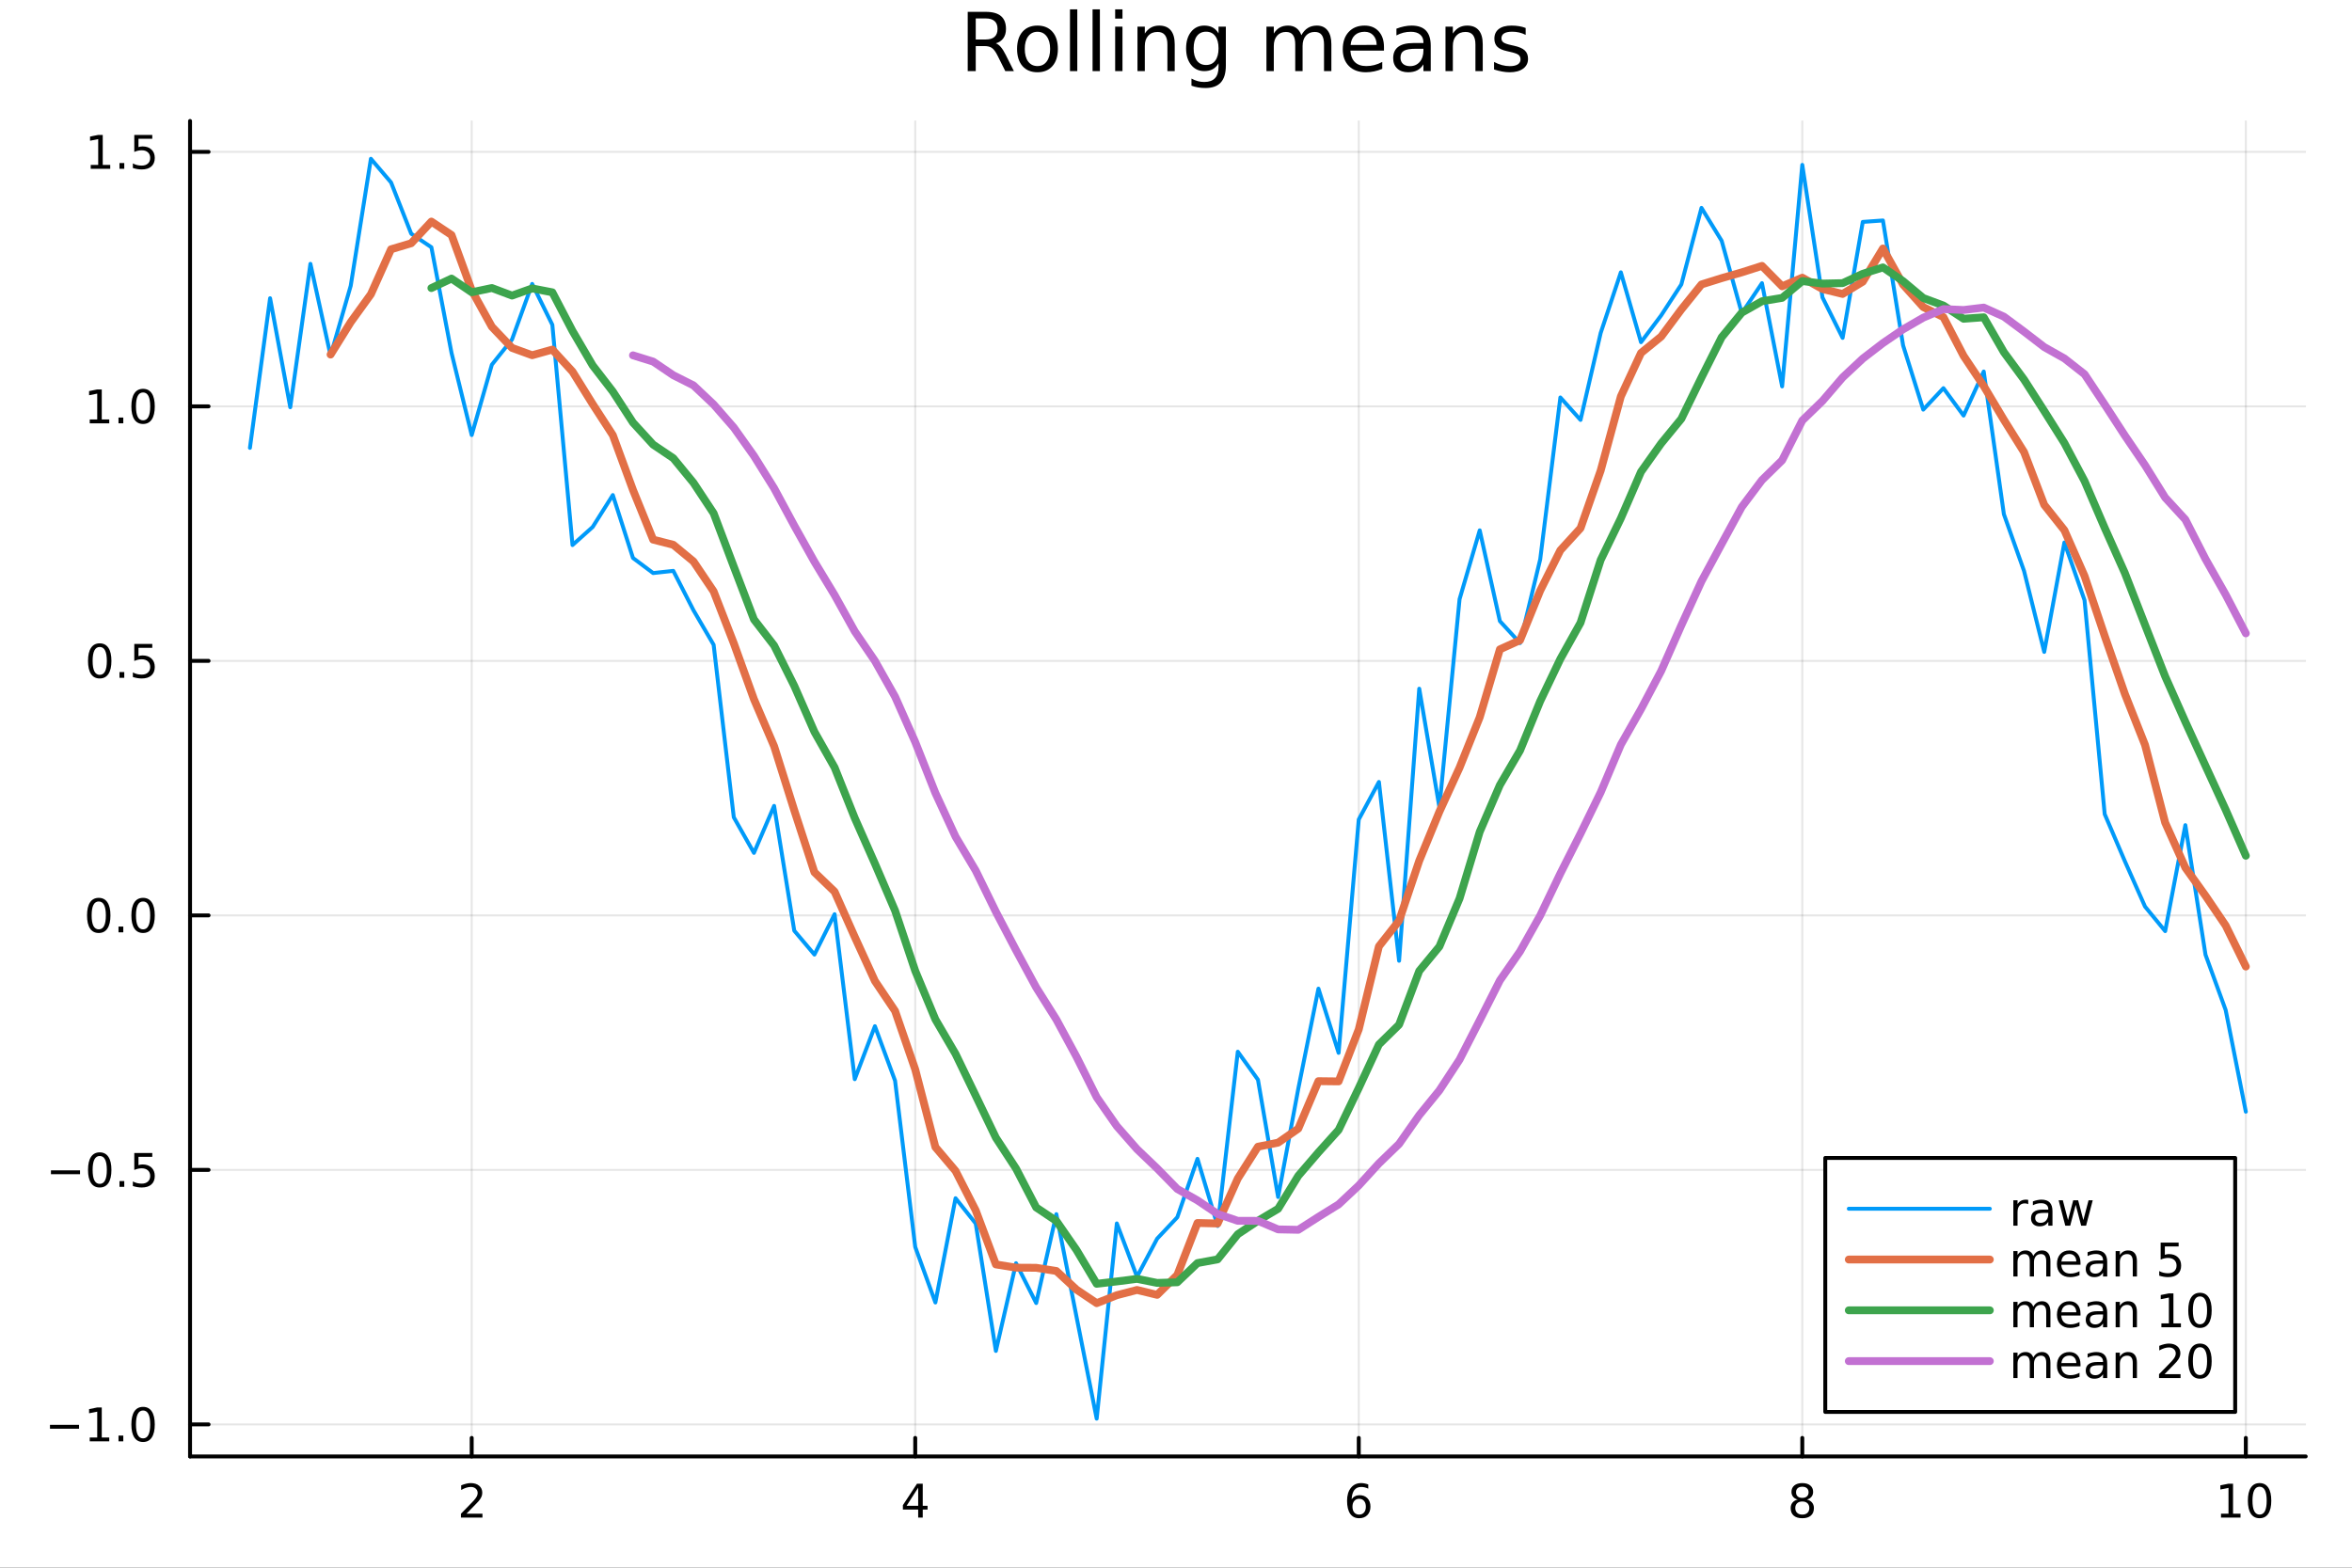 <?xml version="1.0" encoding="utf-8"?>
<svg xmlns="http://www.w3.org/2000/svg" xmlns:xlink="http://www.w3.org/1999/xlink" width="600" height="400" viewBox="0 0 2400 1600">
<rect x="0" y="0" width="2400" height="1600" fill="#333333" stroke="none"/>
<defs>
  <clipPath id="clip140">
    <rect x="0" y="0" width="2400" height="1600"/>
  </clipPath>
</defs>
<path clip-path="url(#clip140)" d="M0 1600 L2400 1600 L2400 0 L0 0  Z" fill="#ffffff" fill-rule="evenodd" fill-opacity="1"/>
<defs>
  <clipPath id="clip141">
    <rect x="480" y="0" width="1681" height="1600"/>
  </clipPath>
</defs>
<path clip-path="url(#clip140)" d="M193.936 1486.45 L2352.76 1486.45 L2352.76 123.472 L193.936 123.472  Z" fill="#ffffff" fill-rule="evenodd" fill-opacity="1"/>
<defs>
  <clipPath id="clip142">
    <rect x="193" y="123" width="2160" height="1364"/>
  </clipPath>
</defs>
<polyline clip-path="url(#clip142)" style="stroke:#000000; stroke-linecap:round; stroke-linejoin:round; stroke-width:2; stroke-opacity:0.1; fill:none" points="481.326,1486.45 481.326,123.472 "/>
<polyline clip-path="url(#clip142)" style="stroke:#000000; stroke-linecap:round; stroke-linejoin:round; stroke-width:2; stroke-opacity:0.1; fill:none" points="933.909,1486.45 933.909,123.472 "/>
<polyline clip-path="url(#clip142)" style="stroke:#000000; stroke-linecap:round; stroke-linejoin:round; stroke-width:2; stroke-opacity:0.1; fill:none" points="1386.49,1486.45 1386.49,123.472 "/>
<polyline clip-path="url(#clip142)" style="stroke:#000000; stroke-linecap:round; stroke-linejoin:round; stroke-width:2; stroke-opacity:0.1; fill:none" points="1839.07,1486.45 1839.07,123.472 "/>
<polyline clip-path="url(#clip142)" style="stroke:#000000; stroke-linecap:round; stroke-linejoin:round; stroke-width:2; stroke-opacity:0.1; fill:none" points="2291.66,1486.45 2291.66,123.472 "/>
<polyline clip-path="url(#clip140)" style="stroke:#000000; stroke-linecap:round; stroke-linejoin:round; stroke-width:4; stroke-opacity:1; fill:none" points="193.936,1486.45 2352.76,1486.45 "/>
<polyline clip-path="url(#clip140)" style="stroke:#000000; stroke-linecap:round; stroke-linejoin:round; stroke-width:4; stroke-opacity:1; fill:none" points="481.326,1486.45 481.326,1467.55 "/>
<polyline clip-path="url(#clip140)" style="stroke:#000000; stroke-linecap:round; stroke-linejoin:round; stroke-width:4; stroke-opacity:1; fill:none" points="933.909,1486.45 933.909,1467.55 "/>
<polyline clip-path="url(#clip140)" style="stroke:#000000; stroke-linecap:round; stroke-linejoin:round; stroke-width:4; stroke-opacity:1; fill:none" points="1386.49,1486.45 1386.49,1467.55 "/>
<polyline clip-path="url(#clip140)" style="stroke:#000000; stroke-linecap:round; stroke-linejoin:round; stroke-width:4; stroke-opacity:1; fill:none" points="1839.07,1486.45 1839.07,1467.55 "/>
<polyline clip-path="url(#clip140)" style="stroke:#000000; stroke-linecap:round; stroke-linejoin:round; stroke-width:4; stroke-opacity:1; fill:none" points="2291.66,1486.45 2291.66,1467.55 "/>
<path clip-path="url(#clip140)" d="M475.979 1544.91 L492.298 1544.91 L492.298 1548.85 L470.354 1548.85 L470.354 1544.91 Q473.016 1542.16 477.599 1537.53 Q482.206 1532.88 483.386 1531.53 Q485.632 1529.01 486.511 1527.27 Q487.414 1525.51 487.414 1523.82 Q487.414 1521.07 485.47 1519.33 Q483.548 1517.6 480.446 1517.6 Q478.247 1517.6 475.794 1518.36 Q473.363 1519.13 470.585 1520.68 L470.585 1515.95 Q473.409 1514.82 475.863 1514.24 Q478.317 1513.66 480.354 1513.66 Q485.724 1513.66 488.919 1516.35 Q492.113 1519.03 492.113 1523.52 Q492.113 1525.65 491.303 1527.57 Q490.516 1529.47 488.409 1532.07 Q487.831 1532.74 484.729 1535.95 Q481.627 1539.15 475.979 1544.91 Z" fill="#000000" fill-rule="nonzero" fill-opacity="1" /><path clip-path="url(#clip140)" d="M936.918 1518.36 L925.113 1536.81 L936.918 1536.81 L936.918 1518.36 M935.691 1514.29 L941.571 1514.29 L941.571 1536.81 L946.501 1536.81 L946.501 1540.7 L941.571 1540.7 L941.571 1548.85 L936.918 1548.85 L936.918 1540.7 L921.316 1540.7 L921.316 1536.19 L935.691 1514.29 Z" fill="#000000" fill-rule="nonzero" fill-opacity="1" /><path clip-path="url(#clip140)" d="M1386.9 1529.7 Q1383.75 1529.7 1381.9 1531.86 Q1380.07 1534.01 1380.07 1537.76 Q1380.07 1541.49 1381.9 1543.66 Q1383.75 1545.82 1386.9 1545.82 Q1390.04 1545.82 1391.87 1543.66 Q1393.73 1541.49 1393.73 1537.76 Q1393.73 1534.01 1391.87 1531.86 Q1390.04 1529.7 1386.9 1529.7 M1396.18 1515.05 L1396.18 1519.31 Q1394.42 1518.48 1392.61 1518.04 Q1390.83 1517.6 1389.07 1517.6 Q1384.44 1517.6 1381.99 1520.72 Q1379.56 1523.85 1379.21 1530.17 Q1380.58 1528.15 1382.64 1527.09 Q1384.7 1526 1387.17 1526 Q1392.38 1526 1395.39 1529.17 Q1398.42 1532.32 1398.42 1537.76 Q1398.42 1543.08 1395.28 1546.3 Q1392.13 1549.52 1386.9 1549.52 Q1380.9 1549.52 1377.73 1544.94 Q1374.56 1540.33 1374.56 1531.6 Q1374.56 1523.41 1378.45 1518.55 Q1382.34 1513.66 1388.89 1513.66 Q1390.65 1513.66 1392.43 1514.01 Q1394.23 1514.36 1396.18 1515.05 Z" fill="#000000" fill-rule="nonzero" fill-opacity="1" /><path clip-path="url(#clip140)" d="M1839.07 1532.44 Q1835.74 1532.44 1833.82 1534.22 Q1831.92 1536 1831.92 1539.13 Q1831.92 1542.25 1833.82 1544.03 Q1835.74 1545.82 1839.07 1545.82 Q1842.41 1545.82 1844.33 1544.03 Q1846.25 1542.23 1846.25 1539.13 Q1846.25 1536 1844.33 1534.22 Q1842.43 1532.44 1839.07 1532.44 M1834.4 1530.45 Q1831.39 1529.7 1829.7 1527.64 Q1828.03 1525.58 1828.03 1522.62 Q1828.03 1518.48 1830.97 1516.07 Q1833.94 1513.66 1839.07 1513.66 Q1844.24 1513.66 1847.18 1516.07 Q1850.12 1518.48 1850.12 1522.62 Q1850.12 1525.58 1848.43 1527.64 Q1846.76 1529.7 1843.77 1530.45 Q1847.15 1531.23 1849.03 1533.52 Q1850.93 1535.82 1850.93 1539.13 Q1850.93 1544.15 1847.85 1546.83 Q1844.79 1549.52 1839.07 1549.52 Q1833.36 1549.52 1830.28 1546.83 Q1827.22 1544.15 1827.22 1539.13 Q1827.22 1535.82 1829.12 1533.52 Q1831.02 1531.23 1834.4 1530.45 M1832.69 1523.06 Q1832.69 1525.75 1834.35 1527.25 Q1836.04 1528.76 1839.07 1528.76 Q1842.08 1528.76 1843.77 1527.25 Q1845.49 1525.75 1845.49 1523.06 Q1845.49 1520.38 1843.77 1518.87 Q1842.08 1517.37 1839.07 1517.37 Q1836.04 1517.37 1834.35 1518.87 Q1832.69 1520.38 1832.69 1523.06 Z" fill="#000000" fill-rule="nonzero" fill-opacity="1" /><path clip-path="url(#clip140)" d="M2266.34 1544.91 L2273.98 1544.91 L2273.98 1518.55 L2265.67 1520.21 L2265.67 1515.95 L2273.94 1514.29 L2278.61 1514.29 L2278.61 1544.91 L2286.25 1544.91 L2286.25 1548.85 L2266.34 1548.85 L2266.34 1544.91 Z" fill="#000000" fill-rule="nonzero" fill-opacity="1" /><path clip-path="url(#clip140)" d="M2305.7 1517.37 Q2302.09 1517.37 2300.26 1520.93 Q2298.45 1524.47 2298.45 1531.6 Q2298.45 1538.71 2300.26 1542.27 Q2302.09 1545.82 2305.7 1545.82 Q2309.33 1545.82 2311.14 1542.27 Q2312.96 1538.71 2312.96 1531.6 Q2312.96 1524.47 2311.14 1520.93 Q2309.33 1517.37 2305.7 1517.37 M2305.7 1513.66 Q2311.51 1513.66 2314.56 1518.27 Q2317.64 1522.85 2317.64 1531.6 Q2317.64 1540.33 2314.56 1544.94 Q2311.51 1549.52 2305.7 1549.52 Q2299.89 1549.52 2296.81 1544.94 Q2293.75 1540.33 2293.75 1531.6 Q2293.75 1522.85 2296.81 1518.27 Q2299.89 1513.66 2305.7 1513.66 Z" fill="#000000" fill-rule="nonzero" fill-opacity="1" /><polyline clip-path="url(#clip142)" style="stroke:#000000; stroke-linecap:round; stroke-linejoin:round; stroke-width:2; stroke-opacity:0.1; fill:none" points="193.936,1453.77 2352.76,1453.77 "/>
<polyline clip-path="url(#clip142)" style="stroke:#000000; stroke-linecap:round; stroke-linejoin:round; stroke-width:2; stroke-opacity:0.1; fill:none" points="193.936,1194.02 2352.76,1194.02 "/>
<polyline clip-path="url(#clip142)" style="stroke:#000000; stroke-linecap:round; stroke-linejoin:round; stroke-width:2; stroke-opacity:0.1; fill:none" points="193.936,934.263 2352.76,934.263 "/>
<polyline clip-path="url(#clip142)" style="stroke:#000000; stroke-linecap:round; stroke-linejoin:round; stroke-width:2; stroke-opacity:0.1; fill:none" points="193.936,674.507 2352.76,674.507 "/>
<polyline clip-path="url(#clip142)" style="stroke:#000000; stroke-linecap:round; stroke-linejoin:round; stroke-width:2; stroke-opacity:0.1; fill:none" points="193.936,414.752 2352.76,414.752 "/>
<polyline clip-path="url(#clip142)" style="stroke:#000000; stroke-linecap:round; stroke-linejoin:round; stroke-width:2; stroke-opacity:0.1; fill:none" points="193.936,154.997 2352.76,154.997 "/>
<polyline clip-path="url(#clip140)" style="stroke:#000000; stroke-linecap:round; stroke-linejoin:round; stroke-width:4; stroke-opacity:1; fill:none" points="193.936,1486.45 193.936,123.472 "/>
<polyline clip-path="url(#clip140)" style="stroke:#000000; stroke-linecap:round; stroke-linejoin:round; stroke-width:4; stroke-opacity:1; fill:none" points="193.936,1453.77 212.834,1453.77 "/>
<polyline clip-path="url(#clip140)" style="stroke:#000000; stroke-linecap:round; stroke-linejoin:round; stroke-width:4; stroke-opacity:1; fill:none" points="193.936,1194.02 212.834,1194.02 "/>
<polyline clip-path="url(#clip140)" style="stroke:#000000; stroke-linecap:round; stroke-linejoin:round; stroke-width:4; stroke-opacity:1; fill:none" points="193.936,934.263 212.834,934.263 "/>
<polyline clip-path="url(#clip140)" style="stroke:#000000; stroke-linecap:round; stroke-linejoin:round; stroke-width:4; stroke-opacity:1; fill:none" points="193.936,674.507 212.834,674.507 "/>
<polyline clip-path="url(#clip140)" style="stroke:#000000; stroke-linecap:round; stroke-linejoin:round; stroke-width:4; stroke-opacity:1; fill:none" points="193.936,414.752 212.834,414.752 "/>
<polyline clip-path="url(#clip140)" style="stroke:#000000; stroke-linecap:round; stroke-linejoin:round; stroke-width:4; stroke-opacity:1; fill:none" points="193.936,154.997 212.834,154.997 "/>
<path clip-path="url(#clip140)" d="M50.992 1454.22 L80.668 1454.22 L80.668 1458.16 L50.992 1458.16 L50.992 1454.22 Z" fill="#000000" fill-rule="nonzero" fill-opacity="1" /><path clip-path="url(#clip140)" d="M91.571 1467.12 L99.21 1467.12 L99.21 1440.75 L90.899 1442.42 L90.899 1438.16 L99.163 1436.49 L103.839 1436.49 L103.839 1467.12 L111.478 1467.12 L111.478 1471.05 L91.571 1471.05 L91.571 1467.12 Z" fill="#000000" fill-rule="nonzero" fill-opacity="1" /><path clip-path="url(#clip140)" d="M120.922 1465.17 L125.807 1465.17 L125.807 1471.05 L120.922 1471.05 L120.922 1465.17 Z" fill="#000000" fill-rule="nonzero" fill-opacity="1" /><path clip-path="url(#clip140)" d="M145.992 1439.57 Q142.381 1439.57 140.552 1443.14 Q138.746 1446.68 138.746 1453.81 Q138.746 1460.91 140.552 1464.48 Q142.381 1468.02 145.992 1468.02 Q149.626 1468.02 151.431 1464.48 Q153.26 1460.91 153.26 1453.81 Q153.26 1446.68 151.431 1443.14 Q149.626 1439.57 145.992 1439.57 M145.992 1435.87 Q151.802 1435.87 154.857 1440.47 Q157.936 1445.06 157.936 1453.81 Q157.936 1462.53 154.857 1467.14 Q151.802 1471.72 145.992 1471.72 Q140.181 1471.72 137.103 1467.14 Q134.047 1462.53 134.047 1453.81 Q134.047 1445.06 137.103 1440.47 Q140.181 1435.87 145.992 1435.87 Z" fill="#000000" fill-rule="nonzero" fill-opacity="1" /><path clip-path="url(#clip140)" d="M51.987 1194.47 L81.663 1194.47 L81.663 1198.4 L51.987 1198.4 L51.987 1194.47 Z" fill="#000000" fill-rule="nonzero" fill-opacity="1" /><path clip-path="url(#clip140)" d="M101.756 1179.82 Q98.145 1179.82 96.316 1183.38 Q94.51 1186.92 94.51 1194.05 Q94.51 1201.16 96.316 1204.72 Q98.145 1208.27 101.756 1208.27 Q105.39 1208.27 107.196 1204.72 Q109.024 1201.16 109.024 1194.05 Q109.024 1186.92 107.196 1183.38 Q105.39 1179.82 101.756 1179.82 M101.756 1176.11 Q107.566 1176.11 110.621 1180.72 Q113.7 1185.3 113.7 1194.05 Q113.7 1202.78 110.621 1207.39 Q107.566 1211.97 101.756 1211.97 Q95.946 1211.97 92.867 1207.39 Q89.811 1202.78 89.811 1194.05 Q89.811 1185.3 92.867 1180.72 Q95.946 1176.11 101.756 1176.11 Z" fill="#000000" fill-rule="nonzero" fill-opacity="1" /><path clip-path="url(#clip140)" d="M121.918 1205.42 L126.802 1205.42 L126.802 1211.3 L121.918 1211.3 L121.918 1205.42 Z" fill="#000000" fill-rule="nonzero" fill-opacity="1" /><path clip-path="url(#clip140)" d="M137.033 1176.74 L155.39 1176.74 L155.39 1180.67 L141.316 1180.67 L141.316 1189.15 Q142.334 1188.8 143.353 1188.64 Q144.371 1188.45 145.39 1188.45 Q151.177 1188.45 154.556 1191.62 Q157.936 1194.79 157.936 1200.21 Q157.936 1205.79 154.464 1208.89 Q150.992 1211.97 144.672 1211.97 Q142.496 1211.97 140.228 1211.6 Q137.982 1211.23 135.575 1210.49 L135.575 1205.79 Q137.658 1206.92 139.881 1207.48 Q142.103 1208.03 144.58 1208.03 Q148.584 1208.03 150.922 1205.93 Q153.26 1203.82 153.26 1200.21 Q153.26 1196.6 150.922 1194.49 Q148.584 1192.39 144.58 1192.39 Q142.705 1192.39 140.83 1192.8 Q138.978 1193.22 137.033 1194.1 L137.033 1176.74 Z" fill="#000000" fill-rule="nonzero" fill-opacity="1" /><path clip-path="url(#clip140)" d="M100.76 920.061 Q97.149 920.061 95.321 923.626 Q93.515 927.168 93.515 934.297 Q93.515 941.404 95.321 944.969 Q97.149 948.51 100.76 948.51 Q104.395 948.51 106.2 944.969 Q108.029 941.404 108.029 934.297 Q108.029 927.168 106.2 923.626 Q104.395 920.061 100.76 920.061 M100.76 916.358 Q106.571 916.358 109.626 920.964 Q112.705 925.547 112.705 934.297 Q112.705 943.024 109.626 947.631 Q106.571 952.214 100.76 952.214 Q94.95 952.214 91.871 947.631 Q88.816 943.024 88.816 934.297 Q88.816 925.547 91.871 920.964 Q94.95 916.358 100.76 916.358 Z" fill="#000000" fill-rule="nonzero" fill-opacity="1" /><path clip-path="url(#clip140)" d="M120.922 945.663 L125.807 945.663 L125.807 951.543 L120.922 951.543 L120.922 945.663 Z" fill="#000000" fill-rule="nonzero" fill-opacity="1" /><path clip-path="url(#clip140)" d="M145.992 920.061 Q142.381 920.061 140.552 923.626 Q138.746 927.168 138.746 934.297 Q138.746 941.404 140.552 944.969 Q142.381 948.51 145.992 948.51 Q149.626 948.51 151.431 944.969 Q153.26 941.404 153.26 934.297 Q153.26 927.168 151.431 923.626 Q149.626 920.061 145.992 920.061 M145.992 916.358 Q151.802 916.358 154.857 920.964 Q157.936 925.547 157.936 934.297 Q157.936 943.024 154.857 947.631 Q151.802 952.214 145.992 952.214 Q140.181 952.214 137.103 947.631 Q134.047 943.024 134.047 934.297 Q134.047 925.547 137.103 920.964 Q140.181 916.358 145.992 916.358 Z" fill="#000000" fill-rule="nonzero" fill-opacity="1" /><path clip-path="url(#clip140)" d="M101.756 660.306 Q98.145 660.306 96.316 663.871 Q94.51 667.413 94.51 674.542 Q94.51 681.649 96.316 685.213 Q98.145 688.755 101.756 688.755 Q105.39 688.755 107.196 685.213 Q109.024 681.649 109.024 674.542 Q109.024 667.413 107.196 663.871 Q105.39 660.306 101.756 660.306 M101.756 656.602 Q107.566 656.602 110.621 661.209 Q113.7 665.792 113.7 674.542 Q113.7 683.269 110.621 687.875 Q107.566 692.459 101.756 692.459 Q95.946 692.459 92.867 687.875 Q89.811 683.269 89.811 674.542 Q89.811 665.792 92.867 661.209 Q95.946 656.602 101.756 656.602 Z" fill="#000000" fill-rule="nonzero" fill-opacity="1" /><path clip-path="url(#clip140)" d="M121.918 685.908 L126.802 685.908 L126.802 691.787 L121.918 691.787 L121.918 685.908 Z" fill="#000000" fill-rule="nonzero" fill-opacity="1" /><path clip-path="url(#clip140)" d="M137.033 657.227 L155.39 657.227 L155.39 661.163 L141.316 661.163 L141.316 669.635 Q142.334 669.288 143.353 669.126 Q144.371 668.94 145.39 668.94 Q151.177 668.94 154.556 672.112 Q157.936 675.283 157.936 680.7 Q157.936 686.278 154.464 689.38 Q150.992 692.459 144.672 692.459 Q142.496 692.459 140.228 692.088 Q137.982 691.718 135.575 690.977 L135.575 686.278 Q137.658 687.413 139.881 687.968 Q142.103 688.524 144.58 688.524 Q148.584 688.524 150.922 686.417 Q153.26 684.311 153.26 680.7 Q153.26 677.088 150.922 674.982 Q148.584 672.876 144.58 672.876 Q142.705 672.876 140.83 673.292 Q138.978 673.709 137.033 674.588 L137.033 657.227 Z" fill="#000000" fill-rule="nonzero" fill-opacity="1" /><path clip-path="url(#clip140)" d="M91.571 428.097 L99.21 428.097 L99.21 401.732 L90.899 403.398 L90.899 399.139 L99.163 397.472 L103.839 397.472 L103.839 428.097 L111.478 428.097 L111.478 432.032 L91.571 432.032 L91.571 428.097 Z" fill="#000000" fill-rule="nonzero" fill-opacity="1" /><path clip-path="url(#clip140)" d="M120.922 426.153 L125.807 426.153 L125.807 432.032 L120.922 432.032 L120.922 426.153 Z" fill="#000000" fill-rule="nonzero" fill-opacity="1" /><path clip-path="url(#clip140)" d="M145.992 400.551 Q142.381 400.551 140.552 404.116 Q138.746 407.658 138.746 414.787 Q138.746 421.894 140.552 425.458 Q142.381 429 145.992 429 Q149.626 429 151.431 425.458 Q153.26 421.894 153.26 414.787 Q153.26 407.658 151.431 404.116 Q149.626 400.551 145.992 400.551 M145.992 396.847 Q151.802 396.847 154.857 401.454 Q157.936 406.037 157.936 414.787 Q157.936 423.514 154.857 428.12 Q151.802 432.704 145.992 432.704 Q140.181 432.704 137.103 428.12 Q134.047 423.514 134.047 414.787 Q134.047 406.037 137.103 401.454 Q140.181 396.847 145.992 396.847 Z" fill="#000000" fill-rule="nonzero" fill-opacity="1" /><path clip-path="url(#clip140)" d="M92.566 168.342 L100.205 168.342 L100.205 141.977 L91.895 143.643 L91.895 139.384 L100.159 137.717 L104.834 137.717 L104.834 168.342 L112.473 168.342 L112.473 172.277 L92.566 172.277 L92.566 168.342 Z" fill="#000000" fill-rule="nonzero" fill-opacity="1" /><path clip-path="url(#clip140)" d="M121.918 166.398 L126.802 166.398 L126.802 172.277 L121.918 172.277 L121.918 166.398 Z" fill="#000000" fill-rule="nonzero" fill-opacity="1" /><path clip-path="url(#clip140)" d="M137.033 137.717 L155.39 137.717 L155.39 141.652 L141.316 141.652 L141.316 150.125 Q142.334 149.777 143.353 149.615 Q144.371 149.43 145.39 149.43 Q151.177 149.43 154.556 152.601 Q157.936 155.773 157.936 161.189 Q157.936 166.768 154.464 169.87 Q150.992 172.949 144.672 172.949 Q142.496 172.949 140.228 172.578 Q137.982 172.208 135.575 171.467 L135.575 166.768 Q137.658 167.902 139.881 168.458 Q142.103 169.013 144.58 169.013 Q148.584 169.013 150.922 166.907 Q153.26 164.8 153.26 161.189 Q153.26 157.578 150.922 155.472 Q148.584 153.365 144.58 153.365 Q142.705 153.365 140.83 153.782 Q138.978 154.199 137.033 155.078 L137.033 137.717 Z" fill="#000000" fill-rule="nonzero" fill-opacity="1" /><path clip-path="url(#clip140)" d="M1016.15 44.22 Q1018.79 45.111 1021.26 48.028 Q1023.77 50.944 1026.28 56.048 L1034.59 72.576 L1025.8 72.576 L1018.06 57.061 Q1015.06 50.985 1012.22 49 Q1009.43 47.015 1004.57 47.015 L995.656 47.015 L995.656 72.576 L987.474 72.576 L987.474 12.096 L1005.95 12.096 Q1016.32 12.096 1021.42 16.43 Q1026.52 20.765 1026.52 29.515 Q1026.52 35.227 1023.85 38.994 Q1021.22 42.761 1016.15 44.22 M995.656 18.82 L995.656 40.29 L1005.95 40.29 Q1011.86 40.29 1014.86 37.576 Q1017.9 34.822 1017.9 29.515 Q1017.9 24.208 1014.86 21.535 Q1011.86 18.82 1005.95 18.82 L995.656 18.82 Z" fill="#000000" fill-rule="nonzero" fill-opacity="1" /><path clip-path="url(#clip140)" d="M1058.65 32.431 Q1052.65 32.431 1049.17 37.131 Q1045.69 41.789 1045.69 49.931 Q1045.69 58.074 1049.13 62.773 Q1052.61 67.431 1058.65 67.431 Q1064.6 67.431 1068.09 62.732 Q1071.57 58.033 1071.57 49.931 Q1071.57 41.87 1068.09 37.171 Q1064.6 32.431 1058.65 32.431 M1058.65 26.112 Q1068.37 26.112 1073.92 32.431 Q1079.47 38.751 1079.47 49.931 Q1079.47 61.071 1073.92 67.431 Q1068.37 73.751 1058.65 73.751 Q1048.89 73.751 1043.34 67.431 Q1037.83 61.071 1037.83 49.931 Q1037.83 38.751 1043.34 32.431 Q1048.89 26.112 1058.65 26.112 Z" fill="#000000" fill-rule="nonzero" fill-opacity="1" /><path clip-path="url(#clip140)" d="M1091.82 9.544 L1099.28 9.544 L1099.28 72.576 L1091.82 72.576 L1091.82 9.544 Z" fill="#000000" fill-rule="nonzero" fill-opacity="1" /><path clip-path="url(#clip140)" d="M1114.87 9.544 L1122.33 9.544 L1122.33 72.576 L1114.87 72.576 L1114.87 9.544 Z" fill="#000000" fill-rule="nonzero" fill-opacity="1" /><path clip-path="url(#clip140)" d="M1137.92 27.206 L1145.38 27.206 L1145.38 72.576 L1137.92 72.576 L1137.92 27.206 M1137.92 9.544 L1145.38 9.544 L1145.38 18.983 L1137.92 18.983 L1137.92 9.544 Z" fill="#000000" fill-rule="nonzero" fill-opacity="1" /><path clip-path="url(#clip140)" d="M1198.69 45.192 L1198.69 72.576 L1191.23 72.576 L1191.23 45.435 Q1191.23 38.994 1188.72 35.794 Q1186.21 32.594 1181.19 32.594 Q1175.15 32.594 1171.67 36.442 Q1168.18 40.29 1168.18 46.934 L1168.18 72.576 L1160.69 72.576 L1160.69 27.206 L1168.18 27.206 L1168.18 34.254 Q1170.86 30.163 1174.46 28.138 Q1178.11 26.112 1182.85 26.112 Q1190.67 26.112 1194.68 30.973 Q1198.69 35.794 1198.69 45.192 Z" fill="#000000" fill-rule="nonzero" fill-opacity="1" /><path clip-path="url(#clip140)" d="M1243.41 49.364 Q1243.41 41.263 1240.05 36.806 Q1236.73 32.35 1230.69 32.35 Q1224.69 32.35 1221.33 36.806 Q1218.01 41.263 1218.01 49.364 Q1218.01 57.426 1221.33 61.882 Q1224.69 66.338 1230.69 66.338 Q1236.73 66.338 1240.05 61.882 Q1243.41 57.426 1243.41 49.364 M1250.86 66.945 Q1250.86 78.531 1245.72 84.162 Q1240.57 89.833 1229.96 89.833 Q1226.03 89.833 1222.55 89.225 Q1219.06 88.658 1215.78 87.443 L1215.78 80.192 Q1219.06 81.974 1222.26 82.825 Q1225.46 83.675 1228.79 83.675 Q1236.12 83.675 1239.76 79.827 Q1243.41 76.019 1243.41 68.282 L1243.41 64.596 Q1241.1 68.606 1237.5 70.591 Q1233.89 72.576 1228.87 72.576 Q1220.52 72.576 1215.42 66.216 Q1210.31 59.856 1210.31 49.364 Q1210.31 38.832 1215.42 32.472 Q1220.52 26.112 1228.87 26.112 Q1233.89 26.112 1237.5 28.097 Q1241.1 30.082 1243.41 34.092 L1243.41 27.206 L1250.86 27.206 L1250.86 66.945 Z" fill="#000000" fill-rule="nonzero" fill-opacity="1" /><path clip-path="url(#clip140)" d="M1327.91 35.915 Q1330.71 30.892 1334.6 28.502 Q1338.48 26.112 1343.75 26.112 Q1350.84 26.112 1354.69 31.095 Q1358.54 36.037 1358.54 45.192 L1358.54 72.576 L1351.04 72.576 L1351.04 45.435 Q1351.04 38.913 1348.73 35.753 Q1346.42 32.594 1341.68 32.594 Q1335.89 32.594 1332.53 36.442 Q1329.17 40.29 1329.17 46.934 L1329.17 72.576 L1321.67 72.576 L1321.67 45.435 Q1321.67 38.873 1319.36 35.753 Q1317.06 32.594 1312.23 32.594 Q1306.52 32.594 1303.16 36.482 Q1299.8 40.331 1299.8 46.934 L1299.8 72.576 L1292.3 72.576 L1292.3 27.206 L1299.8 27.206 L1299.8 34.254 Q1302.35 30.082 1305.92 28.097 Q1309.48 26.112 1314.38 26.112 Q1319.32 26.112 1322.77 28.624 Q1326.25 31.135 1327.91 35.915 Z" fill="#000000" fill-rule="nonzero" fill-opacity="1" /><path clip-path="url(#clip140)" d="M1412.21 48.028 L1412.21 51.673 L1377.94 51.673 Q1378.43 59.37 1382.56 63.421 Q1386.73 67.431 1394.14 67.431 Q1398.44 67.431 1402.45 66.378 Q1406.5 65.325 1410.47 63.218 L1410.47 70.267 Q1406.46 71.968 1402.25 72.86 Q1398.03 73.751 1393.7 73.751 Q1382.84 73.751 1376.48 67.431 Q1370.16 61.112 1370.16 50.337 Q1370.16 39.197 1376.16 32.675 Q1382.19 26.112 1392.4 26.112 Q1401.56 26.112 1406.86 32.026 Q1412.21 37.9 1412.21 48.028 M1404.76 45.84 Q1404.68 39.723 1401.31 36.077 Q1397.99 32.431 1392.48 32.431 Q1386.24 32.431 1382.48 35.956 Q1378.75 39.48 1378.18 45.88 L1404.76 45.84 Z" fill="#000000" fill-rule="nonzero" fill-opacity="1" /><path clip-path="url(#clip140)" d="M1445.06 49.769 Q1436.03 49.769 1432.55 51.835 Q1429.06 53.901 1429.06 58.884 Q1429.06 62.854 1431.66 65.203 Q1434.29 67.512 1438.78 67.512 Q1444.98 67.512 1448.71 63.137 Q1452.48 58.722 1452.48 51.43 L1452.48 49.769 L1445.06 49.769 M1459.93 46.691 L1459.93 72.576 L1452.48 72.576 L1452.48 65.689 Q1449.92 69.821 1446.12 71.806 Q1442.31 73.751 1436.8 73.751 Q1429.83 73.751 1425.7 69.862 Q1421.61 65.933 1421.61 59.37 Q1421.61 51.714 1426.71 47.825 Q1431.86 43.936 1442.03 43.936 L1452.48 43.936 L1452.48 43.207 Q1452.48 38.062 1449.07 35.267 Q1445.71 32.431 1439.6 32.431 Q1435.71 32.431 1432.02 33.363 Q1428.33 34.295 1424.93 36.158 L1424.93 29.272 Q1429.02 27.692 1432.87 26.922 Q1436.72 26.112 1440.36 26.112 Q1450.21 26.112 1455.07 31.216 Q1459.93 36.32 1459.93 46.691 Z" fill="#000000" fill-rule="nonzero" fill-opacity="1" /><path clip-path="url(#clip140)" d="M1513 45.192 L1513 72.576 L1505.54 72.576 L1505.54 45.435 Q1505.54 38.994 1503.03 35.794 Q1500.52 32.594 1495.5 32.594 Q1489.46 32.594 1485.98 36.442 Q1482.49 40.29 1482.49 46.934 L1482.49 72.576 L1475 72.576 L1475 27.206 L1482.49 27.206 L1482.49 34.254 Q1485.17 30.163 1488.77 28.138 Q1492.42 26.112 1497.16 26.112 Q1504.98 26.112 1508.99 30.973 Q1513 35.794 1513 45.192 Z" fill="#000000" fill-rule="nonzero" fill-opacity="1" /><path clip-path="url(#clip140)" d="M1556.79 28.543 L1556.79 35.591 Q1553.63 33.971 1550.23 33.161 Q1546.82 32.35 1543.18 32.35 Q1537.63 32.35 1534.83 34.052 Q1532.08 35.753 1532.08 39.156 Q1532.08 41.749 1534.06 43.248 Q1536.05 44.706 1542.04 46.043 L1544.59 46.61 Q1552.53 48.311 1555.86 51.43 Q1559.22 54.509 1559.22 60.059 Q1559.22 66.378 1554.2 70.064 Q1549.21 73.751 1540.46 73.751 Q1536.82 73.751 1532.85 73.022 Q1528.92 72.333 1524.54 70.915 L1524.54 63.218 Q1528.67 65.365 1532.68 66.459 Q1536.7 67.512 1540.62 67.512 Q1545.89 67.512 1548.73 65.73 Q1551.56 63.907 1551.56 60.626 Q1551.56 57.588 1549.5 55.967 Q1547.47 54.347 1540.54 52.848 L1537.95 52.24 Q1531.02 50.782 1527.95 47.785 Q1524.87 44.746 1524.87 39.48 Q1524.87 33.08 1529.4 29.596 Q1533.94 26.112 1542.29 26.112 Q1546.42 26.112 1550.06 26.72 Q1553.71 27.327 1556.79 28.543 Z" fill="#000000" fill-rule="nonzero" fill-opacity="1" /><polyline clip-path="url(#clip142)" style="stroke:#009af9; stroke-linecap:round; stroke-linejoin:round; stroke-width:4; stroke-opacity:1; fill:none" points="255.035,457.091 275.607,304.383 296.179,415.615 316.751,269.276 337.322,362.931 357.894,291.617 378.466,162.047 399.038,186.206 419.61,238.536 440.182,252.354 460.754,360.271 481.326,444.028 501.898,372.208 522.47,346.485 543.042,289.77 563.614,331.492 584.186,556.291 604.758,537.856 625.33,505.255 645.902,569.49 666.474,584.87 687.046,582.625 707.617,622.818 728.189,658.073 748.761,834.127 769.333,870.456 789.905,822.495 810.477,949.886 831.049,974.253 851.621,933.042 872.193,1101.43 892.765,1047.34 913.337,1103 933.909,1272.66 954.481,1329.33 975.053,1222.93 995.625,1248.75 1016.2,1378.78 1036.77,1289.23 1057.34,1329.9 1077.91,1239.17 1098.48,1343.94 1119.06,1447.87 1139.63,1248.66 1160.2,1303.04 1180.77,1264.18 1201.34,1242.35 1221.92,1182.72 1242.49,1251.27 1263.06,1073.4 1283.63,1101.96 1304.2,1221.68 1324.78,1111.18 1345.35,1009.04 1365.92,1074.55 1386.49,836.369 1407.06,798.079 1427.64,980.573 1448.21,702.9 1468.78,824.002 1489.35,611.522 1509.92,541.278 1530.5,633.922 1551.07,656.303 1571.64,570.871 1592.21,405.656 1612.78,428.569 1633.35,339.824 1653.93,277.959 1674.5,349.246 1695.07,321.907 1715.64,290.3 1736.21,212.174 1756.79,245.753 1777.36,319.656 1797.93,288.987 1818.5,394.355 1839.07,168.29 1859.65,303.497 1880.22,344.849 1900.79,226.478 1921.36,225.013 1941.93,352.504 1962.51,418.08 1983.08,396.168 2003.65,424.141 2024.22,379.172 2044.79,524.821 2065.37,582.794 2085.94,665.328 2106.51,553.651 2127.08,612.598 2147.65,830.894 2168.23,878.973 2188.8,925.251 2209.37,950.315 2229.94,842.155 2250.51,974.398 2271.09,1030.86 2291.66,1134.62 "/>
<polyline clip-path="url(#clip142)" style="stroke:#e26f46; stroke-linecap:round; stroke-linejoin:round; stroke-width:8; stroke-opacity:1; fill:none" points="337.322,361.859 357.894,328.764 378.466,300.297 399.038,254.415 419.61,248.267 440.182,226.152 460.754,239.883 481.326,296.279 501.898,333.48 522.47,355.069 543.042,362.552 563.614,356.797 584.186,379.249 604.758,412.379 625.33,444.133 645.902,500.077 666.474,550.752 687.046,556.019 707.617,573.011 728.189,603.575 748.761,656.503 769.333,713.62 789.905,761.594 810.477,827.007 831.049,890.243 851.621,910.026 872.193,956.221 892.765,1001.19 913.337,1031.81 933.909,1091.5 954.481,1170.75 975.053,1195.05 995.625,1235.34 1016.2,1290.49 1036.77,1293.8 1057.34,1293.92 1077.91,1297.17 1098.48,1316.2 1119.06,1330.02 1139.63,1321.91 1160.2,1316.54 1180.77,1321.54 1201.34,1301.22 1221.92,1248.19 1242.49,1248.71 1263.06,1202.78 1283.63,1170.34 1304.2,1166.21 1324.78,1151.9 1345.35,1103.45 1365.92,1103.68 1386.49,1050.56 1407.06,965.844 1427.64,939.722 1448.21,878.494 1468.78,828.384 1489.35,783.415 1509.92,732.055 1530.5,662.725 1551.07,653.405 1571.64,602.779 1592.21,561.606 1612.78,539.064 1633.35,480.245 1653.93,404.576 1674.5,360.251 1695.07,343.501 1715.64,315.847 1736.21,290.317 1756.79,283.876 1777.36,277.958 1797.93,271.374 1818.5,292.185 1839.07,283.408 1859.65,294.957 1880.22,299.995 1900.79,287.494 1921.36,253.626 1941.93,290.468 1962.51,313.385 1983.08,323.649 2003.65,363.181 2024.22,394.013 2044.79,428.476 2065.37,461.419 2085.94,515.251 2106.51,541.153 2127.08,587.839 2147.65,649.053 2168.23,708.289 2188.8,760.274 2209.37,839.606 2229.94,885.518 2250.51,914.218 2271.09,944.596 2291.66,986.469 "/>
<polyline clip-path="url(#clip142)" style="stroke:#3da44d; stroke-linecap:round; stroke-linejoin:round; stroke-width:8; stroke-opacity:1; fill:none" points="440.182,294.006 460.754,284.324 481.326,298.288 501.898,293.947 522.47,301.668 543.042,294.352 563.614,298.34 584.186,337.764 604.758,372.929 625.33,399.601 645.902,431.315 666.474,453.774 687.046,467.634 707.617,492.695 728.189,523.854 748.761,578.29 769.333,632.186 789.905,658.806 810.477,700.009 831.049,746.909 851.621,783.264 872.193,834.92 892.765,881.392 913.337,929.411 933.909,990.869 954.481,1040.39 975.053,1075.64 995.625,1118.26 1016.2,1161.15 1036.77,1192.65 1057.34,1232.34 1077.91,1246.11 1098.48,1275.77 1119.06,1310.26 1139.63,1307.86 1160.2,1305.23 1180.77,1309.35 1201.34,1308.71 1221.92,1289.11 1242.49,1285.31 1263.06,1259.66 1283.63,1245.94 1304.2,1233.71 1324.78,1200.04 1345.35,1176.08 1365.92,1153.23 1386.49,1110.45 1407.06,1066.03 1427.64,1045.81 1448.21,990.974 1468.78,966.034 1489.35,916.99 1509.92,848.95 1530.5,801.224 1551.07,765.95 1571.64,715.582 1592.21,672.511 1612.78,635.56 1633.35,571.485 1653.93,528.991 1674.5,481.515 1695.07,452.554 1715.64,427.456 1736.21,385.281 1756.79,344.226 1777.36,319.104 1797.93,307.438 1818.5,304.016 1839.07,286.863 1859.65,289.416 1880.22,288.977 1900.79,279.434 1921.36,272.905 1941.93,286.938 1962.51,304.171 1983.08,311.822 2003.65,325.338 2024.22,323.819 2044.79,359.472 2065.37,387.402 2085.94,419.45 2106.51,452.167 2127.08,490.926 2147.65,538.765 2168.23,584.854 2188.8,637.762 2209.37,690.38 2229.94,736.678 2250.51,781.636 2271.09,826.442 2291.66,873.371 "/>
<polyline clip-path="url(#clip142)" style="stroke:#c271d2; stroke-linecap:round; stroke-linejoin:round; stroke-width:8; stroke-opacity:1; fill:none" points="645.902,362.66 666.474,369.049 687.046,382.961 707.617,393.321 728.189,412.761 748.761,436.321 769.333,465.263 789.905,498.285 810.477,536.469 831.049,573.255 851.621,607.29 872.193,644.347 892.765,674.513 913.337,711.053 933.909,757.362 954.481,809.339 975.053,853.912 995.625,888.535 1016.2,930.581 1036.77,969.78 1057.34,1007.8 1077.91,1040.52 1098.48,1078.58 1119.06,1119.83 1139.63,1149.36 1160.2,1172.81 1180.77,1192.49 1201.34,1213.49 1221.92,1225.13 1242.49,1238.98 1263.06,1246 1283.63,1246.02 1304.2,1254.74 1324.78,1255.15 1345.35,1241.97 1365.92,1229.23 1386.49,1209.9 1407.06,1187.37 1427.64,1167.46 1448.21,1138.14 1468.78,1112.85 1489.35,1081.46 1509.92,1041.33 1530.5,1000.63 1551.07,971.016 1571.64,934.407 1592.21,891.481 1612.78,850.792 1633.35,808.648 1653.93,759.982 1674.5,723.774 1695.07,684.772 1715.64,638.203 1736.21,593.252 1756.79,555.088 1777.36,517.343 1797.93,489.974 1818.5,469.788 1839.07,429.174 1859.65,409.204 1880.22,385.246 1900.79,365.994 1921.36,350.18 1941.93,336.11 1962.51,324.198 1983.08,315.463 2003.65,316.388 2024.22,313.918 2044.79,323.168 2065.37,338.409 2085.94,354.213 2106.51,365.801 2127.08,381.915 2147.65,412.851 2168.23,444.513 2188.8,474.792 2209.37,507.859 2229.94,530.249 2250.51,570.554 2271.09,606.922 2291.66,646.411 "/>
<path clip-path="url(#clip140)" d="M1862.53 1441.02 L2280.8 1441.02 L2280.8 1181.82 L1862.53 1181.82  Z" fill="#ffffff" fill-rule="evenodd" fill-opacity="1"/>
<polyline clip-path="url(#clip140)" style="stroke:#000000; stroke-linecap:round; stroke-linejoin:round; stroke-width:4; stroke-opacity:1; fill:none" points="1862.53,1441.02 2280.8,1441.02 2280.8,1181.82 1862.53,1181.82 1862.53,1441.02 "/>
<polyline clip-path="url(#clip140)" style="stroke:#009af9; stroke-linecap:round; stroke-linejoin:round; stroke-width:4; stroke-opacity:1; fill:none" points="1886.52,1233.66 2030.44,1233.66 "/>
<path clip-path="url(#clip140)" d="M2069.61 1228.99 Q2068.89 1228.57 2068.04 1228.39 Q2067.2 1228.18 2066.18 1228.18 Q2062.57 1228.18 2060.63 1230.54 Q2058.71 1232.88 2058.71 1237.28 L2058.71 1250.94 L2054.43 1250.94 L2054.43 1225.01 L2058.71 1225.01 L2058.71 1229.04 Q2060.05 1226.68 2062.2 1225.54 Q2064.36 1224.38 2067.43 1224.38 Q2067.87 1224.38 2068.41 1224.45 Q2068.94 1224.5 2069.59 1224.62 L2069.61 1228.99 Z" fill="#000000" fill-rule="nonzero" fill-opacity="1" /><path clip-path="url(#clip140)" d="M2085.86 1237.9 Q2080.7 1237.9 2078.71 1239.08 Q2076.72 1240.26 2076.72 1243.11 Q2076.72 1245.38 2078.2 1246.72 Q2079.7 1248.04 2082.27 1248.04 Q2085.81 1248.04 2087.94 1245.54 Q2090.1 1243.02 2090.1 1238.85 L2090.1 1237.9 L2085.86 1237.9 M2094.36 1236.14 L2094.36 1250.94 L2090.1 1250.94 L2090.1 1247 Q2088.64 1249.36 2086.46 1250.5 Q2084.29 1251.61 2081.14 1251.61 Q2077.16 1251.61 2074.8 1249.38 Q2072.46 1247.14 2072.46 1243.39 Q2072.46 1239.01 2075.37 1236.79 Q2078.31 1234.57 2084.12 1234.57 L2090.1 1234.57 L2090.1 1234.15 Q2090.1 1231.21 2088.15 1229.62 Q2086.23 1228 2082.74 1228 Q2080.51 1228 2078.41 1228.53 Q2076.3 1229.06 2074.36 1230.13 L2074.36 1226.19 Q2076.69 1225.29 2078.89 1224.85 Q2081.09 1224.38 2083.18 1224.38 Q2088.8 1224.38 2091.58 1227.3 Q2094.36 1230.22 2094.36 1236.14 Z" fill="#000000" fill-rule="nonzero" fill-opacity="1" /><path clip-path="url(#clip140)" d="M2100.65 1225.01 L2104.91 1225.01 L2110.24 1245.24 L2115.54 1225.01 L2120.56 1225.01 L2125.88 1245.24 L2131.18 1225.01 L2135.44 1225.01 L2128.66 1250.94 L2123.64 1250.94 L2118.06 1229.69 L2112.46 1250.94 L2107.43 1250.94 L2100.65 1225.01 Z" fill="#000000" fill-rule="nonzero" fill-opacity="1" /><polyline clip-path="url(#clip140)" style="stroke:#e26f46; stroke-linecap:round; stroke-linejoin:round; stroke-width:8; stroke-opacity:1; fill:none" points="1886.52,1285.5 2030.44,1285.5 "/>
<path clip-path="url(#clip140)" d="M2074.77 1281.83 Q2076.37 1278.96 2078.59 1277.59 Q2080.81 1276.22 2083.82 1276.22 Q2087.87 1276.22 2090.07 1279.07 Q2092.27 1281.9 2092.27 1287.13 L2092.27 1302.78 L2087.99 1302.78 L2087.99 1287.27 Q2087.99 1283.54 2086.67 1281.73 Q2085.35 1279.93 2082.64 1279.93 Q2079.33 1279.93 2077.41 1282.13 Q2075.49 1284.33 2075.49 1288.12 L2075.49 1302.78 L2071.21 1302.78 L2071.21 1287.27 Q2071.21 1283.52 2069.89 1281.73 Q2068.57 1279.93 2065.81 1279.93 Q2062.55 1279.93 2060.63 1282.15 Q2058.71 1284.35 2058.71 1288.12 L2058.71 1302.78 L2054.43 1302.78 L2054.43 1276.85 L2058.71 1276.85 L2058.71 1280.88 Q2060.17 1278.49 2062.2 1277.36 Q2064.24 1276.22 2067.04 1276.22 Q2069.86 1276.22 2071.83 1277.66 Q2073.82 1279.09 2074.77 1281.83 Z" fill="#000000" fill-rule="nonzero" fill-opacity="1" /><path clip-path="url(#clip140)" d="M2122.94 1288.75 L2122.94 1290.83 L2103.36 1290.83 Q2103.64 1295.23 2106 1297.54 Q2108.38 1299.84 2112.62 1299.84 Q2115.07 1299.84 2117.36 1299.23 Q2119.68 1298.63 2121.95 1297.43 L2121.95 1301.46 Q2119.66 1302.43 2117.25 1302.94 Q2114.84 1303.45 2112.36 1303.45 Q2106.16 1303.45 2102.53 1299.84 Q2098.92 1296.22 2098.92 1290.07 Q2098.92 1283.7 2102.34 1279.97 Q2105.79 1276.22 2111.62 1276.22 Q2116.86 1276.22 2119.89 1279.6 Q2122.94 1282.96 2122.94 1288.75 M2118.68 1287.5 Q2118.64 1284 2116.72 1281.92 Q2114.82 1279.84 2111.67 1279.84 Q2108.11 1279.84 2105.95 1281.85 Q2103.82 1283.86 2103.5 1287.52 L2118.68 1287.5 Z" fill="#000000" fill-rule="nonzero" fill-opacity="1" /><path clip-path="url(#clip140)" d="M2141.72 1289.74 Q2136.55 1289.74 2134.56 1290.92 Q2132.57 1292.1 2132.57 1294.95 Q2132.57 1297.22 2134.05 1298.56 Q2135.56 1299.88 2138.13 1299.88 Q2141.67 1299.88 2143.8 1297.38 Q2145.95 1294.86 2145.95 1290.69 L2145.95 1289.74 L2141.72 1289.74 M2150.21 1287.98 L2150.21 1302.78 L2145.95 1302.78 L2145.95 1298.84 Q2144.49 1301.2 2142.32 1302.34 Q2140.14 1303.45 2136.99 1303.45 Q2133.01 1303.45 2130.65 1301.22 Q2128.31 1298.98 2128.31 1295.23 Q2128.31 1290.85 2131.23 1288.63 Q2134.17 1286.41 2139.98 1286.41 L2145.95 1286.41 L2145.95 1285.99 Q2145.95 1283.05 2144.01 1281.46 Q2142.09 1279.84 2138.59 1279.84 Q2136.37 1279.84 2134.26 1280.37 Q2132.16 1280.9 2130.21 1281.97 L2130.21 1278.03 Q2132.55 1277.13 2134.75 1276.69 Q2136.95 1276.22 2139.03 1276.22 Q2144.66 1276.22 2147.43 1279.14 Q2150.21 1282.06 2150.21 1287.98 Z" fill="#000000" fill-rule="nonzero" fill-opacity="1" /><path clip-path="url(#clip140)" d="M2180.54 1287.13 L2180.54 1302.78 L2176.28 1302.78 L2176.28 1287.27 Q2176.28 1283.59 2174.84 1281.76 Q2173.41 1279.93 2170.54 1279.93 Q2167.09 1279.93 2165.1 1282.13 Q2163.11 1284.33 2163.11 1288.12 L2163.11 1302.78 L2158.82 1302.78 L2158.82 1276.85 L2163.11 1276.85 L2163.11 1280.88 Q2164.63 1278.54 2166.69 1277.38 Q2168.78 1276.22 2171.48 1276.22 Q2175.95 1276.22 2178.24 1279 Q2180.54 1281.76 2180.54 1287.13 Z" fill="#000000" fill-rule="nonzero" fill-opacity="1" /><path clip-path="url(#clip140)" d="M2204.75 1268.22 L2223.1 1268.22 L2223.1 1272.15 L2209.03 1272.15 L2209.03 1280.62 Q2210.05 1280.28 2211.07 1280.11 Q2212.09 1279.93 2213.1 1279.93 Q2218.89 1279.93 2222.27 1283.1 Q2225.65 1286.27 2225.65 1291.69 Q2225.65 1297.27 2222.18 1300.37 Q2218.71 1303.45 2212.39 1303.45 Q2210.21 1303.45 2207.94 1303.08 Q2205.7 1302.71 2203.29 1301.97 L2203.29 1297.27 Q2205.37 1298.4 2207.6 1298.96 Q2209.82 1299.51 2212.29 1299.51 Q2216.3 1299.51 2218.64 1297.41 Q2220.98 1295.3 2220.98 1291.69 Q2220.98 1288.08 2218.64 1285.97 Q2216.3 1283.86 2212.29 1283.86 Q2210.42 1283.86 2208.54 1284.28 Q2206.69 1284.7 2204.75 1285.58 L2204.75 1268.22 Z" fill="#000000" fill-rule="nonzero" fill-opacity="1" /><polyline clip-path="url(#clip140)" style="stroke:#3da44d; stroke-linecap:round; stroke-linejoin:round; stroke-width:8; stroke-opacity:1; fill:none" points="1886.52,1337.34 2030.44,1337.34 "/>
<path clip-path="url(#clip140)" d="M2074.77 1333.67 Q2076.37 1330.8 2078.59 1329.43 Q2080.81 1328.06 2083.82 1328.06 Q2087.87 1328.06 2090.07 1330.91 Q2092.27 1333.74 2092.27 1338.97 L2092.27 1354.62 L2087.99 1354.62 L2087.99 1339.11 Q2087.99 1335.38 2086.67 1333.57 Q2085.35 1331.77 2082.64 1331.77 Q2079.33 1331.77 2077.41 1333.97 Q2075.49 1336.17 2075.49 1339.96 L2075.49 1354.62 L2071.21 1354.62 L2071.21 1339.11 Q2071.21 1335.36 2069.89 1333.57 Q2068.57 1331.77 2065.81 1331.77 Q2062.55 1331.77 2060.63 1333.99 Q2058.71 1336.19 2058.71 1339.96 L2058.71 1354.62 L2054.43 1354.62 L2054.43 1328.69 L2058.71 1328.69 L2058.71 1332.72 Q2060.17 1330.33 2062.2 1329.2 Q2064.24 1328.06 2067.04 1328.06 Q2069.86 1328.06 2071.83 1329.5 Q2073.82 1330.93 2074.77 1333.67 Z" fill="#000000" fill-rule="nonzero" fill-opacity="1" /><path clip-path="url(#clip140)" d="M2122.94 1340.59 L2122.94 1342.67 L2103.36 1342.67 Q2103.64 1347.07 2106 1349.38 Q2108.38 1351.68 2112.62 1351.68 Q2115.07 1351.68 2117.36 1351.07 Q2119.68 1350.47 2121.95 1349.27 L2121.95 1353.3 Q2119.66 1354.27 2117.25 1354.78 Q2114.84 1355.29 2112.36 1355.29 Q2106.16 1355.29 2102.53 1351.68 Q2098.92 1348.06 2098.92 1341.91 Q2098.92 1335.54 2102.34 1331.81 Q2105.79 1328.06 2111.62 1328.06 Q2116.86 1328.06 2119.89 1331.44 Q2122.94 1334.8 2122.94 1340.59 M2118.68 1339.34 Q2118.64 1335.84 2116.72 1333.76 Q2114.82 1331.68 2111.67 1331.68 Q2108.11 1331.68 2105.95 1333.69 Q2103.82 1335.7 2103.5 1339.36 L2118.68 1339.34 Z" fill="#000000" fill-rule="nonzero" fill-opacity="1" /><path clip-path="url(#clip140)" d="M2141.72 1341.58 Q2136.55 1341.58 2134.56 1342.76 Q2132.57 1343.94 2132.57 1346.79 Q2132.57 1349.06 2134.05 1350.4 Q2135.56 1351.72 2138.13 1351.72 Q2141.67 1351.72 2143.8 1349.22 Q2145.95 1346.7 2145.95 1342.53 L2145.95 1341.58 L2141.72 1341.58 M2150.21 1339.82 L2150.21 1354.62 L2145.95 1354.62 L2145.95 1350.68 Q2144.49 1353.04 2142.32 1354.18 Q2140.14 1355.29 2136.99 1355.29 Q2133.01 1355.29 2130.65 1353.06 Q2128.31 1350.82 2128.31 1347.07 Q2128.31 1342.69 2131.23 1340.47 Q2134.17 1338.25 2139.98 1338.25 L2145.95 1338.25 L2145.95 1337.83 Q2145.95 1334.89 2144.01 1333.3 Q2142.09 1331.68 2138.59 1331.68 Q2136.37 1331.68 2134.26 1332.21 Q2132.16 1332.74 2130.21 1333.81 L2130.21 1329.87 Q2132.55 1328.97 2134.75 1328.53 Q2136.95 1328.06 2139.03 1328.06 Q2144.66 1328.06 2147.43 1330.98 Q2150.21 1333.9 2150.21 1339.82 Z" fill="#000000" fill-rule="nonzero" fill-opacity="1" /><path clip-path="url(#clip140)" d="M2180.54 1338.97 L2180.54 1354.62 L2176.28 1354.62 L2176.28 1339.11 Q2176.28 1335.43 2174.84 1333.6 Q2173.41 1331.77 2170.54 1331.77 Q2167.09 1331.77 2165.1 1333.97 Q2163.11 1336.17 2163.11 1339.96 L2163.11 1354.62 L2158.82 1354.62 L2158.82 1328.69 L2163.11 1328.69 L2163.11 1332.72 Q2164.63 1330.38 2166.69 1329.22 Q2168.78 1328.06 2171.48 1328.06 Q2175.95 1328.06 2178.24 1330.84 Q2180.54 1333.6 2180.54 1338.97 Z" fill="#000000" fill-rule="nonzero" fill-opacity="1" /><path clip-path="url(#clip140)" d="M2205.51 1350.68 L2213.15 1350.68 L2213.15 1324.31 L2204.84 1325.98 L2204.84 1321.72 L2213.1 1320.06 L2217.78 1320.06 L2217.78 1350.68 L2225.42 1350.68 L2225.42 1354.62 L2205.51 1354.62 L2205.51 1350.68 Z" fill="#000000" fill-rule="nonzero" fill-opacity="1" /><path clip-path="url(#clip140)" d="M2244.86 1323.13 Q2241.25 1323.13 2239.42 1326.7 Q2237.62 1330.24 2237.62 1337.37 Q2237.62 1344.48 2239.42 1348.04 Q2241.25 1351.58 2244.86 1351.58 Q2248.5 1351.58 2250.3 1348.04 Q2252.13 1344.48 2252.13 1337.37 Q2252.13 1330.24 2250.3 1326.7 Q2248.5 1323.13 2244.86 1323.13 M2244.86 1319.43 Q2250.67 1319.43 2253.73 1324.04 Q2256.81 1328.62 2256.81 1337.37 Q2256.81 1346.1 2253.73 1350.7 Q2250.67 1355.29 2244.86 1355.29 Q2239.05 1355.29 2235.98 1350.7 Q2232.92 1346.1 2232.92 1337.37 Q2232.92 1328.62 2235.98 1324.04 Q2239.05 1319.43 2244.86 1319.43 Z" fill="#000000" fill-rule="nonzero" fill-opacity="1" /><polyline clip-path="url(#clip140)" style="stroke:#c271d2; stroke-linecap:round; stroke-linejoin:round; stroke-width:8; stroke-opacity:1; fill:none" points="1886.52,1389.18 2030.44,1389.18 "/>
<path clip-path="url(#clip140)" d="M2074.77 1385.51 Q2076.37 1382.64 2078.59 1381.27 Q2080.81 1379.9 2083.82 1379.9 Q2087.87 1379.9 2090.07 1382.75 Q2092.27 1385.58 2092.27 1390.81 L2092.27 1406.46 L2087.99 1406.46 L2087.99 1390.95 Q2087.99 1387.22 2086.67 1385.41 Q2085.35 1383.61 2082.64 1383.61 Q2079.33 1383.61 2077.41 1385.81 Q2075.49 1388.01 2075.49 1391.8 L2075.49 1406.46 L2071.21 1406.46 L2071.21 1390.95 Q2071.21 1387.2 2069.89 1385.41 Q2068.57 1383.61 2065.81 1383.61 Q2062.55 1383.61 2060.63 1385.83 Q2058.71 1388.03 2058.71 1391.8 L2058.71 1406.46 L2054.43 1406.46 L2054.43 1380.53 L2058.71 1380.53 L2058.71 1384.56 Q2060.17 1382.17 2062.2 1381.04 Q2064.24 1379.9 2067.04 1379.9 Q2069.86 1379.9 2071.83 1381.34 Q2073.82 1382.77 2074.77 1385.51 Z" fill="#000000" fill-rule="nonzero" fill-opacity="1" /><path clip-path="url(#clip140)" d="M2122.94 1392.43 L2122.94 1394.51 L2103.36 1394.51 Q2103.64 1398.91 2106 1401.22 Q2108.38 1403.52 2112.62 1403.52 Q2115.07 1403.52 2117.36 1402.91 Q2119.68 1402.31 2121.95 1401.11 L2121.95 1405.14 Q2119.66 1406.11 2117.25 1406.62 Q2114.84 1407.13 2112.36 1407.13 Q2106.16 1407.13 2102.53 1403.52 Q2098.92 1399.9 2098.92 1393.75 Q2098.92 1387.38 2102.34 1383.65 Q2105.79 1379.9 2111.62 1379.9 Q2116.86 1379.9 2119.89 1383.28 Q2122.94 1386.64 2122.94 1392.43 M2118.68 1391.18 Q2118.64 1387.68 2116.72 1385.6 Q2114.82 1383.52 2111.67 1383.52 Q2108.11 1383.52 2105.95 1385.53 Q2103.82 1387.54 2103.5 1391.2 L2118.68 1391.18 Z" fill="#000000" fill-rule="nonzero" fill-opacity="1" /><path clip-path="url(#clip140)" d="M2141.72 1393.42 Q2136.55 1393.42 2134.56 1394.6 Q2132.57 1395.78 2132.57 1398.63 Q2132.57 1400.9 2134.05 1402.24 Q2135.56 1403.56 2138.13 1403.56 Q2141.67 1403.56 2143.8 1401.06 Q2145.95 1398.54 2145.95 1394.37 L2145.95 1393.42 L2141.72 1393.42 M2150.21 1391.66 L2150.21 1406.46 L2145.95 1406.46 L2145.95 1402.52 Q2144.49 1404.88 2142.32 1406.02 Q2140.14 1407.13 2136.99 1407.13 Q2133.01 1407.13 2130.65 1404.9 Q2128.31 1402.66 2128.31 1398.91 Q2128.31 1394.53 2131.23 1392.31 Q2134.17 1390.09 2139.98 1390.09 L2145.95 1390.09 L2145.95 1389.67 Q2145.95 1386.73 2144.01 1385.14 Q2142.09 1383.52 2138.59 1383.52 Q2136.37 1383.52 2134.26 1384.05 Q2132.16 1384.58 2130.21 1385.65 L2130.21 1381.71 Q2132.55 1380.81 2134.75 1380.37 Q2136.95 1379.9 2139.03 1379.9 Q2144.66 1379.9 2147.43 1382.82 Q2150.21 1385.74 2150.21 1391.66 Z" fill="#000000" fill-rule="nonzero" fill-opacity="1" /><path clip-path="url(#clip140)" d="M2180.54 1390.81 L2180.54 1406.46 L2176.28 1406.46 L2176.28 1390.95 Q2176.28 1387.27 2174.84 1385.44 Q2173.41 1383.61 2170.54 1383.61 Q2167.09 1383.61 2165.1 1385.81 Q2163.11 1388.01 2163.11 1391.8 L2163.11 1406.46 L2158.82 1406.46 L2158.82 1380.53 L2163.11 1380.53 L2163.11 1384.56 Q2164.63 1382.22 2166.69 1381.06 Q2168.78 1379.9 2171.48 1379.9 Q2175.95 1379.9 2178.24 1382.68 Q2180.54 1385.44 2180.54 1390.81 Z" fill="#000000" fill-rule="nonzero" fill-opacity="1" /><path clip-path="url(#clip140)" d="M2208.73 1402.52 L2225.05 1402.52 L2225.05 1406.46 L2203.1 1406.46 L2203.1 1402.52 Q2205.77 1399.77 2210.35 1395.14 Q2214.96 1390.48 2216.14 1389.14 Q2218.38 1386.62 2219.26 1384.88 Q2220.17 1383.12 2220.17 1381.43 Q2220.17 1378.68 2218.22 1376.94 Q2216.3 1375.21 2213.2 1375.21 Q2211 1375.21 2208.54 1375.97 Q2206.11 1376.73 2203.34 1378.28 L2203.34 1373.56 Q2206.16 1372.43 2208.61 1371.85 Q2211.07 1371.27 2213.1 1371.27 Q2218.48 1371.27 2221.67 1373.96 Q2224.86 1376.64 2224.86 1381.13 Q2224.86 1383.26 2224.05 1385.18 Q2223.27 1387.08 2221.16 1389.67 Q2220.58 1390.34 2217.48 1393.56 Q2214.38 1396.76 2208.73 1402.52 Z" fill="#000000" fill-rule="nonzero" fill-opacity="1" /><path clip-path="url(#clip140)" d="M2244.86 1374.97 Q2241.25 1374.97 2239.42 1378.54 Q2237.62 1382.08 2237.62 1389.21 Q2237.62 1396.32 2239.42 1399.88 Q2241.25 1403.42 2244.86 1403.42 Q2248.5 1403.42 2250.3 1399.88 Q2252.13 1396.32 2252.13 1389.21 Q2252.13 1382.08 2250.3 1378.54 Q2248.5 1374.97 2244.86 1374.97 M2244.86 1371.27 Q2250.67 1371.27 2253.73 1375.88 Q2256.81 1380.46 2256.81 1389.21 Q2256.81 1397.94 2253.73 1402.54 Q2250.67 1407.13 2244.86 1407.13 Q2239.05 1407.13 2235.98 1402.54 Q2232.92 1397.94 2232.92 1389.21 Q2232.92 1380.46 2235.98 1375.88 Q2239.05 1371.27 2244.86 1371.27 Z" fill="#000000" fill-rule="nonzero" fill-opacity="1" /></svg>
